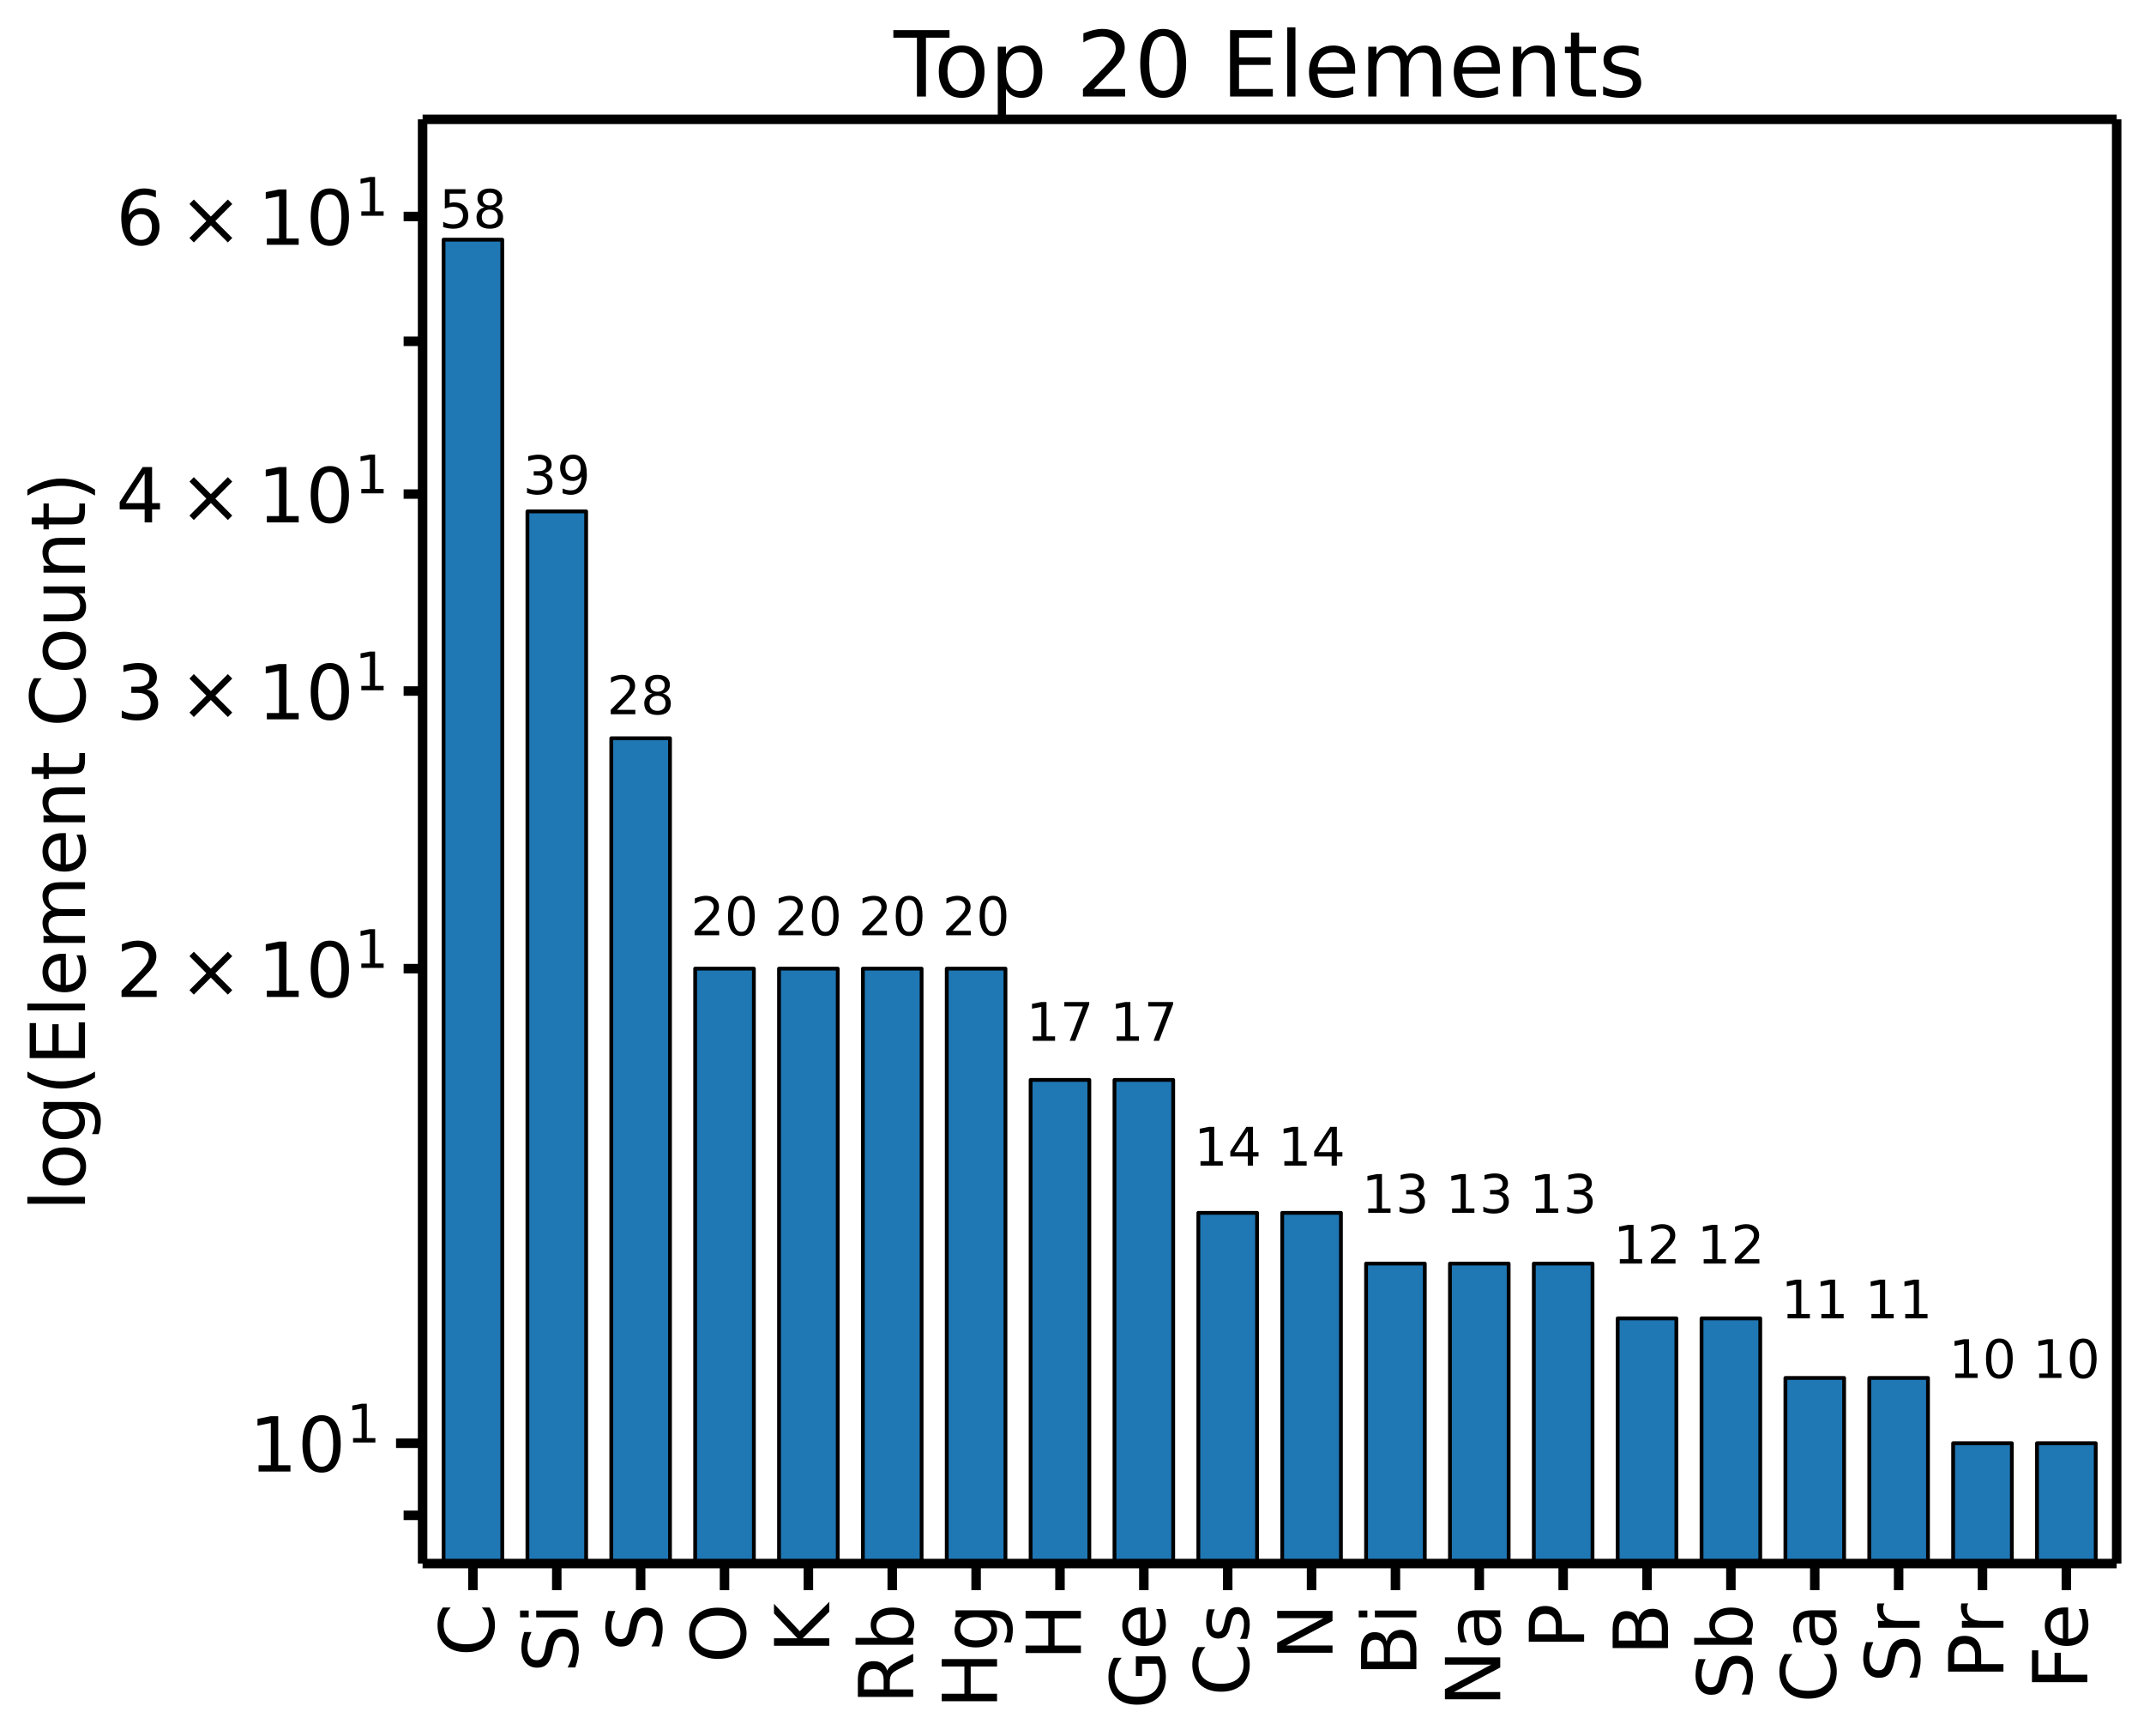 <svg height="609.946" viewBox="0 0 564.956 457.459" width="753.275" xmlns="http://www.w3.org/2000/svg" xmlns:xlink="http://www.w3.org/1999/xlink"><defs><style>*{stroke-linecap:butt;stroke-linejoin:round}</style></defs><g id="figure_1"><path d="M0 457.46h564.956V0H0z" fill="none" id="patch_1"/><g id="axes_1"><path d="M111.356 411.956h446.4V31.436h-446.4z" fill="#fff" id="patch_2"/><path clip-path="url(#p6d7d718150)" d="M116.881 416158.948h15.47V63.146h-15.47z" fill="#1f77b4" stroke="#000" id="patch_3"/><path clip-path="url(#p6d7d718150)" d="M138.98 416158.948h15.47V134.74h-15.47z" fill="#1f77b4" stroke="#000" id="patch_4"/><path clip-path="url(#p6d7d718150)" d="M161.079 416158.948h15.47V194.513h-15.47z" fill="#1f77b4" stroke="#000" id="patch_5"/><path clip-path="url(#p6d7d718150)" d="M183.178 416158.948h15.47V255.209h-15.47z" fill="#1f77b4" stroke="#000" id="patch_6"/><path clip-path="url(#p6d7d718150)" d="M205.277 416158.948h15.47V255.209h-15.47z" fill="#1f77b4" stroke="#000" id="patch_7"/><path clip-path="url(#p6d7d718150)" d="M227.376 416158.948h15.47V255.209h-15.47z" fill="#1f77b4" stroke="#000" id="patch_8"/><path clip-path="url(#p6d7d718150)" d="M249.475 416158.948h15.47V255.209h-15.47z" fill="#1f77b4" stroke="#000" id="patch_9"/><path clip-path="url(#p6d7d718150)" d="M271.574 416158.948h15.47V284.526h-15.47z" fill="#1f77b4" stroke="#000" id="patch_10"/><path clip-path="url(#p6d7d718150)" d="M293.673 416158.948h15.47V284.526h-15.47z" fill="#1f77b4" stroke="#000" id="patch_11"/><path clip-path="url(#p6d7d718150)" d="M315.772 416158.948h15.47V319.55h-15.47z" fill="#1f77b4" stroke="#000" id="patch_12"/><path clip-path="url(#p6d7d718150)" d="M337.871 416158.948h15.47V319.55h-15.47z" fill="#1f77b4" stroke="#000" id="patch_13"/><path clip-path="url(#p6d7d718150)" d="M359.97 416158.948h15.47V332.918h-15.47z" fill="#1f77b4" stroke="#000" id="patch_14"/><path clip-path="url(#p6d7d718150)" d="M382.07 416158.948h15.468V332.918H382.07z" fill="#1f77b4" stroke="#000" id="patch_15"/><path clip-path="url(#p6d7d718150)" d="M404.168 416158.948h15.47V332.918h-15.47z" fill="#1f77b4" stroke="#000" id="patch_16"/><path clip-path="url(#p6d7d718150)" d="M426.267 416158.948h15.47V347.358h-15.47z" fill="#1f77b4" stroke="#000" id="patch_17"/><path clip-path="url(#p6d7d718150)" d="M448.366 416158.948h15.47V347.358h-15.47z" fill="#1f77b4" stroke="#000" id="patch_18"/><path clip-path="url(#p6d7d718150)" d="M470.465 416158.948h15.47V363.053h-15.47z" fill="#1f77b4" stroke="#000" id="patch_19"/><path clip-path="url(#p6d7d718150)" d="M492.564 416158.948h15.47V363.053h-15.47z" fill="#1f77b4" stroke="#000" id="patch_20"/><path clip-path="url(#p6d7d718150)" d="M514.663 416158.948h15.47V380.246h-15.47z" fill="#1f77b4" stroke="#000" id="patch_21"/><path clip-path="url(#p6d7d718150)" d="M536.762 416158.948h15.47V380.246h-15.47z" fill="#1f77b4" stroke="#000" id="patch_22"/><g id="matplotlib.axis_1"><g id="xtick_1"><g id="line2d_1"><defs><path d="M0 0v7" id="m3a73671b02" stroke="#000" stroke-width="2.5"/></defs><use x="124.616" xlink:href="#m3a73671b02" y="411.956" stroke="#000" stroke-width="2.5"/></g><g transform="matrix(0 -.2 -.2 0 130.134 436.422)" id="text_1"><defs><path d="M64.406 67.281v-10.39q-4.984 4.64-10.625 6.922-5.64 2.296-11.984 2.296-12.5 0-19.14-7.64-6.641-7.64-6.641-22.094 0-14.406 6.64-22.047 6.64-7.64 19.14-7.64 6.345 0 11.985 2.296 5.64 2.297 10.625 6.938V5.609Q59.234 2.094 53.437.33q-5.78-1.75-12.218-1.75-16.563 0-26.094 10.124-9.516 10.14-9.516 27.672 0 17.578 9.516 27.703 9.531 10.14 26.094 10.14 6.531 0 12.312-1.734 5.797-1.734 10.875-5.203z" id="DejaVuSans-67"/></defs><use xlink:href="#DejaVuSans-67"/></g></g><g id="xtick_2"><use x="146.715" xlink:href="#m3a73671b02" y="411.956" stroke="#000" stroke-width="2.5" id="line2d_2"/><g transform="matrix(0 -.2 -.2 0 152.233 440.71)" id="text_2"><defs><path d="M53.516 70.516V60.89q-5.61 2.687-10.594 4-4.984 1.328-9.625 1.328-8.047 0-12.422-3.125t-4.375-8.89q0-4.845 2.906-7.313 2.907-2.453 11.016-3.97l5.953-1.218q11.031-2.11 16.281-7.406 5.25-5.297 5.25-14.172 0-10.61-7.11-16.078-7.093-5.469-20.812-5.469-5.172 0-11.015 1.172Q13.14.922 6.89 3.219v10.156q6-3.36 11.765-5.078 5.766-1.703 11.328-1.703 8.438 0 13.032 3.312 4.593 3.328 4.593 9.485 0 5.359-3.297 8.39-3.296 3.032-10.812 4.547L27.484 33.5q-11.03 2.188-15.968 6.875-4.922 4.688-4.922 13.047 0 9.672 6.812 15.234 6.813 5.563 18.766 5.563 5.14 0 10.453-.938 5.328-.922 10.89-2.765z" id="DejaVuSans-83"/><path d="M9.422 54.688h8.984V0H9.422zm0 21.296h8.984v-11.39H9.422z" id="DejaVuSans-105"/></defs><use xlink:href="#DejaVuSans-83"/><use x="63.477" xlink:href="#DejaVuSans-105"/></g></g><g id="xtick_3"><use x="168.814" xlink:href="#m3a73671b02" y="411.956" stroke="#000" stroke-width="2.5" id="line2d_3"/><use xlink:href="#DejaVuSans-83" transform="matrix(0 -.2 -.2 0 174.332 435.153)" id="text_3"/></g><g id="xtick_4"><use x="190.913" xlink:href="#m3a73671b02" y="411.956" stroke="#000" stroke-width="2.5" id="line2d_4"/><g transform="matrix(0 -.2 -.2 0 196.431 438.2)" id="text_4"><defs><path d="M39.406 66.219q-10.75 0-17.078-8.016-6.312-8-6.312-21.828 0-13.766 6.312-21.781 6.328-8 17.078-8 10.735 0 17.016 8 6.281 8.015 6.281 21.781 0 13.828-6.281 21.828-6.281 8.016-17.016 8.016zm0 8q15.328 0 24.5-10.281 9.188-10.282 9.188-27.563 0-17.234-9.188-27.516-9.172-10.28-24.5-10.28-15.375 0-24.593 10.25-9.204 10.265-9.204 27.546t9.204 27.563q9.218 10.28 24.593 10.28z" id="DejaVuSans-79"/></defs><use xlink:href="#DejaVuSans-79"/></g></g><g id="xtick_5"><use x="213.012" xlink:href="#m3a73671b02" y="411.956" stroke="#000" stroke-width="2.5" id="line2d_5"/><g transform="matrix(0 -.2 -.2 0 218.53 435.572)" id="text_5"><defs><path d="M9.813 72.906h9.859V42.094L52.39 72.906h12.703L28.906 38.922 67.672 0H54.688L19.672 35.11V0h-9.86z" id="DejaVuSans-75"/></defs><use xlink:href="#DejaVuSans-75"/></g></g><g id="xtick_6"><use x="235.111" xlink:href="#m3a73671b02" y="411.956" stroke="#000" stroke-width="2.5" id="line2d_6"/><g transform="matrix(0 -.2 -.2 0 240.63 449.05)" id="text_6"><defs><path d="M44.39 34.188q3.172-1.079 6.172-4.594 3-3.516 6.032-9.672L66.609 0H56l-9.313 18.703q-3.624 7.328-7.015 9.719-3.39 2.39-9.25 2.39h-10.75V0h-9.86v72.906h22.266q12.5 0 18.656-5.234 6.157-5.219 6.157-15.766 0-6.89-3.203-11.437-3.204-4.532-9.297-6.282zM19.673 64.797V38.922h12.406q7.125 0 10.766 3.297 3.64 3.297 3.64 9.687 0 6.39-3.64 9.64-3.64 3.25-10.766 3.25z" id="DejaVuSans-82"/><path d="M48.688 27.297q0 9.906-4.079 15.547-4.078 5.64-11.203 5.64-7.14 0-11.218-5.64-4.079-5.64-4.079-15.547 0-9.906 4.078-15.547 4.079-5.64 11.22-5.64 7.124 0 11.202 5.64t4.078 15.547zM18.108 46.39q2.844 4.875 7.157 7.234Q29.594 56 35.594 56q9.968 0 16.187-7.906 6.235-7.907 6.235-20.797T51.78 6.484q-6.218-7.906-16.187-7.906-6 0-10.328 2.375-4.313 2.375-7.157 7.25V0H9.08v75.984h9.03z" id="DejaVuSans-98"/></defs><use xlink:href="#DejaVuSans-82"/><use x="69.482" xlink:href="#DejaVuSans-98"/></g></g><g id="xtick_7"><use x="257.21" xlink:href="#m3a73671b02" y="411.956" stroke="#000" stroke-width="2.5" id="line2d_7"/><g transform="matrix(0 -.2 -.2 0 262.728 450.194)" id="text_7"><defs><path d="M9.813 72.906h9.859v-29.89h35.844v29.89h9.859V0h-9.86v34.719H19.673V0h-9.86z" id="DejaVuSans-72"/><path d="M45.406 27.984q0 9.766-4.031 15.125-4.016 5.375-11.297 5.375-7.219 0-11.25-5.375-4.031-5.359-4.031-15.125 0-9.718 4.031-15.093t11.25-5.375q7.281 0 11.297 5.375 4.031 5.375 4.031 15.093zm8.985-21.203q0-13.953-6.203-20.765Q42-20.797 29.203-20.797q-4.734 0-8.937.703-4.203.703-8.157 2.172v8.735q3.954-2.141 7.813-3.157 3.86-1.031 7.86-1.031 8.843 0 13.234 4.61 4.39 4.609 4.39 13.937v4.453q-2.781-4.844-7.125-7.234Q33.938 0 27.875 0 17.828 0 11.672 7.656q-6.156 7.672-6.156 20.328 0 12.688 6.156 20.344Q17.828 56 27.875 56q6.063 0 10.406-2.39 4.344-2.391 7.125-7.22v8.297h8.985z" id="DejaVuSans-103"/></defs><use xlink:href="#DejaVuSans-72"/><use x="75.195" xlink:href="#DejaVuSans-103"/></g></g><g id="xtick_8"><use x="279.309" xlink:href="#m3a73671b02" y="411.956" stroke="#000" stroke-width="2.5" id="line2d_8"/><use xlink:href="#DejaVuSans-72" transform="matrix(0 -.2 -.2 0 284.827 437.497)" id="text_8"/></g><g id="xtick_9"><use x="301.408" xlink:href="#m3a73671b02" y="411.956" stroke="#000" stroke-width="2.5" id="line2d_9"/><g transform="matrix(0 -.2 -.2 0 306.926 450.26)" id="text_9"><defs><path d="M59.516 10.406v19.578h-16.11v8.11h25.875V6.78Q63.578 2.734 56.687.656 49.813-1.422 42-1.422q-17.094 0-26.75 9.985-9.64 10-9.64 27.812 0 17.875 9.64 27.86 9.656 9.984 26.75 9.984 7.125 0 13.547-1.766 6.422-1.75 11.844-5.172v-10.5q-5.47 4.64-11.625 6.985-6.157 2.343-12.938 2.343-13.39 0-20.11-7.468-6.702-7.47-6.702-22.266 0-14.75 6.703-22.219 6.718-7.469 20.11-7.469 5.218 0 9.312.907 4.109.906 7.375 2.812z" id="DejaVuSans-71"/><path d="M56.203 29.594v-4.39H14.891q.593-9.282 5.593-14.142 5-4.859 13.938-4.859 5.172 0 10.031 1.266 4.86 1.265 9.656 3.812v-8.5Q49.266.734 44.187-.344 39.11-1.422 33.892-1.422q-13.094 0-20.735 7.61-7.64 7.625-7.64 20.625 0 13.421 7.25 21.296Q20.016 56 32.328 56q11.031 0 17.453-7.11 6.422-7.093 6.422-19.296zm-8.984 2.64q-.094 7.36-4.125 11.75-4.032 4.407-10.672 4.407-7.516 0-12.031-4.25-4.516-4.25-5.203-11.97z" id="DejaVuSans-101"/></defs><use xlink:href="#DejaVuSans-71"/><use x="77.49" xlink:href="#DejaVuSans-101"/></g></g><g id="xtick_10"><use x="323.507" xlink:href="#m3a73671b02" y="411.956" stroke="#000" stroke-width="2.5" id="line2d_10"/><g transform="matrix(0 -.2 -.2 0 329.025 446.84)" id="text_10"><defs><path d="M44.281 53.078v-8.5q-3.797 1.953-7.906 2.922-4.094.984-8.5.984-6.688 0-10.031-2.047-3.344-2.046-3.344-6.156 0-3.125 2.39-4.906 2.391-1.781 9.626-3.39l3.078-.688q9.562-2.047 13.593-5.781 4.032-3.735 4.032-10.422 0-7.625-6.032-12.078-6.03-4.438-16.578-4.438-4.39 0-9.156.86Q10.688.296 5.422 2v9.281q4.984-2.594 9.812-3.89 4.829-1.282 9.579-1.282 6.343 0 9.75 2.172 3.421 2.172 3.421 6.125 0 3.656-2.468 5.61-2.453 1.953-10.813 3.765l-3.125.735q-8.344 1.75-12.062 5.39-3.704 3.64-3.704 9.985 0 7.718 5.47 11.906Q16.75 56 26.811 56q4.97 0 9.36-.734 4.406-.72 8.11-2.188z" id="DejaVuSans-115"/></defs><use xlink:href="#DejaVuSans-67"/><use x="69.824" xlink:href="#DejaVuSans-115"/></g></g><g id="xtick_11"><use x="345.606" xlink:href="#m3a73671b02" y="411.956" stroke="#000" stroke-width="2.5" id="line2d_11"/><g transform="matrix(0 -.2 -.2 0 351.125 437.419)" id="text_11"><defs><path d="M9.813 72.906h13.28l32.329-60.984v60.984h9.562V0h-13.28L19.39 60.984V0H9.813z" id="DejaVuSans-78"/></defs><use xlink:href="#DejaVuSans-78"/></g></g><g id="xtick_12"><use x="367.705" xlink:href="#m3a73671b02" y="411.956" stroke="#000" stroke-width="2.5" id="line2d_12"/><g transform="matrix(0 -.2 -.2 0 373.224 441.734)" id="text_12"><defs><path d="M19.672 34.813V8.108H35.5q7.953 0 11.781 3.297 3.844 3.297 3.844 10.078 0 6.844-3.844 10.078-3.828 3.25-11.781 3.25zm0 29.984V42.828h14.61q7.218 0 10.75 2.703 3.546 2.719 3.546 8.282 0 5.515-3.547 8.25-3.531 2.734-10.75 2.734zm-9.86 8.11h25.204q11.28 0 17.375-4.688Q58.5 63.53 58.5 54.89q0-6.703-3.125-10.657-3.125-3.953-9.188-4.922 7.282-1.562 11.313-6.53 4.031-4.954 4.031-12.376 0-9.765-6.64-15.093Q48.25 0 35.984 0H9.812z" id="DejaVuSans-66"/></defs><use xlink:href="#DejaVuSans-66"/><use x="68.604" xlink:href="#DejaVuSans-105"/></g></g><g id="xtick_13"><use x="389.804" xlink:href="#m3a73671b02" y="411.956" stroke="#000" stroke-width="2.5" id="line2d_13"/><g transform="matrix(0 -.2 -.2 0 395.323 449.675)" id="text_13"><defs><path d="M34.281 27.484q-10.89 0-15.093-2.484-4.204-2.484-4.204-8.5 0-4.781 3.157-7.594 3.156-2.797 8.562-2.797 7.485 0 12 5.297 4.516 5.297 4.516 14.078v2zm17.922 3.72V0H43.22v8.297Q40.14 3.328 35.547.953q-4.594-2.375-11.234-2.375-8.391 0-13.36 4.719Q6 8.016 6 15.922q0 9.219 6.172 13.906 6.187 4.688 18.437 4.688h12.61v.89q0 6.203-4.078 9.594-4.078 3.39-11.453 3.39-4.688 0-9.141-1.124-4.438-1.125-8.531-3.375v8.312q4.921 1.906 9.562 2.844 4.64.953 9.031.953 11.875 0 17.735-6.156 5.86-6.14 5.86-18.64z" id="DejaVuSans-97"/></defs><use xlink:href="#DejaVuSans-78"/><use x="74.805" xlink:href="#DejaVuSans-97"/></g></g><g id="xtick_14"><use x="411.903" xlink:href="#m3a73671b02" y="411.956" stroke="#000" stroke-width="2.5" id="line2d_14"/><g transform="matrix(0 -.2 -.2 0 417.422 434.516)" id="text_14"><defs><path d="M19.672 64.797v-27.39h12.406q6.89 0 10.64 3.562 3.766 3.562 3.766 10.156 0 6.547-3.765 10.11-3.75 3.562-10.64 3.562zm-9.86 8.11h22.266q12.266 0 18.531-5.548 6.282-5.546 6.282-16.234 0-10.797-6.282-16.313-6.265-5.515-18.53-5.515H19.671V0h-9.86z" id="DejaVuSans-80"/></defs><use xlink:href="#DejaVuSans-80"/></g></g><g id="xtick_15"><use x="434.002" xlink:href="#m3a73671b02" y="411.956" stroke="#000" stroke-width="2.5" id="line2d_15"/><use xlink:href="#DejaVuSans-66" transform="matrix(0 -.2 -.2 0 439.52 436.178)" id="text_15"/></g><g id="xtick_16"><use x="456.101" xlink:href="#m3a73671b02" y="411.956" stroke="#000" stroke-width="2.5" id="line2d_16"/><g transform="matrix(0 -.2 -.2 0 461.62 447.85)" id="text_16"><use xlink:href="#DejaVuSans-83"/><use x="63.477" xlink:href="#DejaVuSans-98"/></g></g><g id="xtick_17"><use x="478.2" xlink:href="#m3a73671b02" y="411.956" stroke="#000" stroke-width="2.5" id="line2d_17"/><g transform="matrix(0 -.2 -.2 0 483.719 448.678)" id="text_17"><use xlink:href="#DejaVuSans-67"/><use x="69.824" xlink:href="#DejaVuSans-97"/></g></g><g id="xtick_18"><use x="500.299" xlink:href="#m3a73671b02" y="411.956" stroke="#000" stroke-width="2.5" id="line2d_18"/><g transform="matrix(0 -.2 -.2 0 505.818 443.375)" id="text_18"><defs><path d="M41.11 46.297q-1.516.875-3.297 1.281Q36.03 48 33.89 48q-7.625 0-11.703-4.953-4.079-4.953-4.079-14.234V0H9.08v54.688h9.03v-8.5q2.844 4.984 7.375 7.39Q30.031 56 36.531 56q.922 0 2.047-.125 1.125-.11 2.484-.36z" id="DejaVuSans-114"/></defs><use xlink:href="#DejaVuSans-83"/><use x="63.477" xlink:href="#DejaVuSans-114"/></g></g><g id="xtick_19"><use x="522.398" xlink:href="#m3a73671b02" y="411.956" stroke="#000" stroke-width="2.5" id="line2d_19"/><g transform="matrix(0 -.2 -.2 0 527.917 442.387)" id="text_19"><use xlink:href="#DejaVuSans-80"/><use x="58.553" xlink:href="#DejaVuSans-114"/></g></g><g id="xtick_20"><use x="544.497" xlink:href="#m3a73671b02" y="411.956" stroke="#000" stroke-width="2.5" id="line2d_20"/><g transform="matrix(0 -.2 -.2 0 550.016 445.166)" id="text_20"><defs><path d="M9.813 72.906h41.89v-8.312H19.672V43.109h28.906v-8.297H19.672V0h-9.86z" id="DejaVuSans-70"/></defs><use xlink:href="#DejaVuSans-70"/><use x="52.02" xlink:href="#DejaVuSans-101"/></g></g></g><g id="matplotlib.axis_2"><g id="ytick_1"><g id="line2d_21"><defs><path d="M0 0h-7" id="m13c3ad6ccc" stroke="#000" stroke-width="2.5"/></defs><use x="111.356" xlink:href="#m13c3ad6ccc" y="380.246" stroke="#000" stroke-width="2.5"/></g><g transform="matrix(.2 0 0 -.2 65.656 387.845)" id="text_21"><defs><path d="M12.406 8.297h16.11v55.625l-17.532-3.516v8.985l17.438 3.515h9.86V8.296H54.39V0H12.406z" id="DejaVuSans-49"/><path d="M31.781 66.406q-7.61 0-11.453-7.5Q16.5 51.422 16.5 36.375q0-14.984 3.828-22.484 3.844-7.5 11.453-7.5 7.672 0 11.5 7.5 3.844 7.5 3.844 22.484 0 15.047-3.844 22.531-3.828 7.5-11.5 7.5zm0 7.813q12.266 0 18.735-9.703 6.468-9.688 6.468-28.141 0-18.406-6.468-28.11-6.47-9.687-18.735-9.687-12.25 0-18.718 9.688-6.47 9.703-6.47 28.109 0 18.453 6.47 28.14Q19.53 74.22 31.78 74.22z" id="DejaVuSans-48"/></defs><use transform="translate(0 .684)" xlink:href="#DejaVuSans-49"/><use transform="translate(63.623 .684)" xlink:href="#DejaVuSans-48"/><use transform="matrix(.7 0 0 .7 128.203 38.966)" xlink:href="#DejaVuSans-49"/></g></g><g id="ytick_2"><g id="line2d_22"><defs><path d="M0 0h-5" id="m102d7e0d3b" stroke="#000" stroke-width="2.5"/></defs><use x="111.356" xlink:href="#m102d7e0d3b" y="399.252" stroke="#000" stroke-width="2.5"/></g></g><g id="ytick_3"><use x="111.356" xlink:href="#m102d7e0d3b" y="255.209" stroke="#000" stroke-width="2.5" id="line2d_23"/><g transform="matrix(.2 0 0 -.2 30.556 262.808)" id="text_22"><defs><path d="M19.188 8.297h34.421V0H7.33v8.297q5.609 5.812 15.296 15.594 9.703 9.797 12.188 12.64 4.734 5.313 6.609 9 1.89 3.688 1.89 7.25 0 5.813-4.078 9.469-4.078 3.672-10.625 3.672-4.64 0-9.797-1.61-5.14-1.609-11-4.89v9.969Q13.767 71.78 18.938 73q5.188 1.219 9.485 1.219 11.328 0 18.062-5.672 6.735-5.656 6.735-15.125 0-4.5-1.688-8.531-1.672-4.016-6.125-9.485-1.218-1.422-7.765-8.187-6.532-6.766-18.453-18.922z" id="DejaVuSans-50"/><path d="M70.125 53.719 47.797 31.297 70.125 8.984l-5.813-5.906-22.421 22.406L19.484 3.078 13.72 8.984l22.265 22.313L13.72 53.719l5.765 5.906 22.407-22.422 22.422 22.422z" id="DejaVuSans-215"/></defs><use transform="translate(0 .684)" xlink:href="#DejaVuSans-50"/><use transform="translate(83.105 .684)" xlink:href="#DejaVuSans-215"/><use transform="translate(186.377 .684)" xlink:href="#DejaVuSans-49"/><use transform="translate(250 .684)" xlink:href="#DejaVuSans-48"/><use transform="matrix(.7 0 0 .7 314.58 38.966)" xlink:href="#DejaVuSans-49"/></g></g><g id="ytick_4"><use x="111.356" xlink:href="#m102d7e0d3b" y="182.068" stroke="#000" stroke-width="2.5" id="line2d_24"/><g transform="matrix(.2 0 0 -.2 30.556 189.666)" id="text_23"><defs><path d="M40.578 39.313Q47.656 37.797 51.625 33q3.984-4.781 3.984-11.813 0-10.78-7.422-16.703-7.421-5.906-21.093-5.906-4.578 0-9.438.906-4.86.907-10.031 2.72v9.515q4.094-2.39 8.969-3.61 4.89-1.218 10.218-1.218 9.266 0 14.125 3.656 4.86 3.656 4.86 10.64 0 6.454-4.516 10.079-4.515 3.64-12.562 3.64h-8.5v8.11h8.89q7.266 0 11.125 2.906 3.86 2.906 3.86 8.375 0 5.61-3.985 8.61-3.968 3.015-11.39 3.015-4.063 0-8.703-.89-4.641-.876-10.203-2.72v8.782q5.624 1.562 10.53 2.344 4.907.78 9.25.78 11.235 0 17.766-5.109 6.547-5.093 6.547-13.78 0-6.063-3.468-10.235-3.47-4.172-9.86-5.782z" id="DejaVuSans-51"/></defs><use transform="translate(0 .684)" xlink:href="#DejaVuSans-51"/><use transform="translate(83.105 .684)" xlink:href="#DejaVuSans-215"/><use transform="translate(186.377 .684)" xlink:href="#DejaVuSans-49"/><use transform="translate(250 .684)" xlink:href="#DejaVuSans-48"/><use transform="matrix(.7 0 0 .7 314.58 38.966)" xlink:href="#DejaVuSans-49"/></g></g><g id="ytick_5"><use x="111.356" xlink:href="#m102d7e0d3b" y="130.173" stroke="#000" stroke-width="2.5" id="line2d_25"/><g transform="matrix(.2 0 0 -.2 30.556 137.771)" id="text_24"><defs><path d="M37.797 64.313 12.89 25.39h24.906zm-2.594 8.593H47.61V25.391h10.407v-8.203H47.609V0h-9.812v17.188H4.89v9.515z" id="DejaVuSans-52"/></defs><use transform="translate(0 .684)" xlink:href="#DejaVuSans-52"/><use transform="translate(83.105 .684)" xlink:href="#DejaVuSans-215"/><use transform="translate(186.377 .684)" xlink:href="#DejaVuSans-49"/><use transform="translate(250 .684)" xlink:href="#DejaVuSans-48"/><use transform="matrix(.7 0 0 .7 314.58 38.966)" xlink:href="#DejaVuSans-49"/></g></g><g id="ytick_6"><use x="111.356" xlink:href="#m102d7e0d3b" y="89.92" stroke="#000" stroke-width="2.5" id="line2d_26"/></g><g id="ytick_7"><use x="111.356" xlink:href="#m102d7e0d3b" y="57.031" stroke="#000" stroke-width="2.5" id="line2d_27"/><g transform="matrix(.2 0 0 -.2 30.556 64.63)" id="text_25"><defs><path d="M33.016 40.375q-6.641 0-10.532-4.547-3.875-4.531-3.875-12.437 0-7.86 3.875-12.438 3.891-4.562 10.532-4.562 6.64 0 10.515 4.562 3.875 4.578 3.875 12.438 0 7.906-3.875 12.437-3.875 4.547-10.515 4.547zm19.578 30.922v-8.984q-3.719 1.75-7.5 2.671-3.782.938-7.5.938-9.766 0-14.922-6.594-5.14-6.594-5.875-19.922 2.875 4.25 7.219 6.516 4.359 2.266 9.578 2.266 10.984 0 17.36-6.672 6.374-6.657 6.374-18.125 0-11.235-6.64-18.032-6.641-6.78-17.672-6.78-12.657 0-19.344 9.687-6.688 9.703-6.688 28.109 0 17.281 8.204 27.563 8.203 10.28 22.015 10.28 3.719 0 7.5-.734t7.89-2.187z" id="DejaVuSans-54"/></defs><use transform="translate(0 .684)" xlink:href="#DejaVuSans-54"/><use transform="translate(83.105 .684)" xlink:href="#DejaVuSans-215"/><use transform="translate(186.377 .684)" xlink:href="#DejaVuSans-49"/><use transform="translate(250 .684)" xlink:href="#DejaVuSans-48"/><use transform="matrix(.7 0 0 .7 314.58 38.966)" xlink:href="#DejaVuSans-49"/></g></g><g transform="matrix(0 -.2 -.2 0 22.397 319.021)" id="text_26"><defs><path d="M9.422 75.984h8.984V0H9.422z" id="DejaVuSans-108"/><path d="M30.61 48.39q-7.22 0-11.422-5.64-4.204-5.64-4.204-15.453 0-9.813 4.172-15.453 4.188-5.64 11.453-5.64 7.188 0 11.375 5.655 4.203 5.672 4.203 15.438 0 9.719-4.203 15.406-4.187 5.688-11.375 5.688zm0 7.61q11.718 0 18.406-7.625 6.703-7.61 6.703-21.078 0-13.422-6.703-21.078-6.688-7.64-18.407-7.64-11.765 0-18.437 7.64-6.656 7.656-6.656 21.078 0 13.469 6.656 21.078Q18.844 56 30.609 56z" id="DejaVuSans-111"/><path d="M31 75.875q-6.531-11.219-9.719-22.219-3.172-10.984-3.172-22.265 0-11.266 3.203-22.328Q24.517-2 31-13.188h-7.813Q15.875-1.704 12.235 9.375q-3.64 11.078-3.64 22.016 0 10.89 3.61 21.922 3.624 11.046 10.983 22.562z" id="DejaVuSans-40"/><path d="M9.813 72.906h46.093v-8.312H19.672V43.016H54.39v-8.297H19.67V8.297h37.11V0H9.813z" id="DejaVuSans-69"/><path d="M52 44.188q3.375 6.062 8.063 8.937Q64.75 56 71.093 56q8.548 0 13.188-5.984 4.64-5.97 4.64-17V0h-9.03v32.719q0 7.86-2.797 11.656-2.781 3.813-8.485 3.813-6.984 0-11.046-4.641-4.047-4.625-4.047-12.64V0h-9.032v32.719q0 7.906-2.78 11.687-2.782 3.782-8.595 3.782-6.89 0-10.953-4.657-4.047-4.656-4.047-12.625V0H9.08v54.688h9.03v-8.5q3.078 5.03 7.375 7.421Q29.781 56 35.687 56q5.97 0 10.141-3.031Q50 49.953 52 44.187z" id="DejaVuSans-109"/><path d="M54.89 33.016V0h-8.984v32.719q0 7.765-3.031 11.61-3.031 3.858-9.078 3.858-7.281 0-11.484-4.64-4.204-4.625-4.204-12.64V0H9.08v54.688h9.03v-8.5q3.235 4.937 7.594 7.374Q30.078 56 35.797 56q9.422 0 14.25-5.828 4.844-5.828 4.844-17.156z" id="DejaVuSans-110"/><path d="M18.313 70.219V54.688h18.5v-6.985h-18.5V18.016q0-6.688 1.828-8.594 1.828-1.906 7.453-1.906h9.218V0h-9.218q-10.407 0-14.36 3.875-3.953 3.89-3.953 14.14v29.688H2.687v6.984h6.594V70.22z" id="DejaVuSans-116"/><path d="M8.5 21.578v33.11h8.984V21.922q0-7.766 3.016-11.656 3.031-3.875 9.094-3.875 7.265 0 11.484 4.64 4.234 4.64 4.234 12.656v31h8.985V0h-8.984v8.406Q42.047 3.422 37.718 1q-4.313-2.422-10.032-2.422-9.421 0-14.312 5.86Q8.5 10.296 8.5 21.578zM31.11 56z" id="DejaVuSans-117"/><path d="M8.016 75.875h7.812q7.313-11.516 10.953-22.563 3.64-11.03 3.64-21.921 0-10.938-3.64-22.016-3.64-11.078-10.953-22.563H8.016Q14.5-2 17.703 9.063q3.203 11.063 3.203 22.329 0 11.28-3.203 22.265-3.203 11-9.687 22.219z" id="DejaVuSans-41"/></defs><use xlink:href="#DejaVuSans-108"/><use x="27.783" xlink:href="#DejaVuSans-111"/><use x="88.965" xlink:href="#DejaVuSans-103"/><use x="152.441" xlink:href="#DejaVuSans-40"/><use x="191.455" xlink:href="#DejaVuSans-69"/><use x="254.639" xlink:href="#DejaVuSans-108"/><use x="282.422" xlink:href="#DejaVuSans-101"/><use x="343.945" xlink:href="#DejaVuSans-109"/><use x="441.357" xlink:href="#DejaVuSans-101"/><use x="502.881" xlink:href="#DejaVuSans-110"/><use x="566.26" xlink:href="#DejaVuSans-116"/><use x="605.469" xlink:href="#DejaVuSans-32"/><use x="637.256" xlink:href="#DejaVuSans-67"/><use x="707.08" xlink:href="#DejaVuSans-111"/><use x="768.262" xlink:href="#DejaVuSans-117"/><use x="831.641" xlink:href="#DejaVuSans-110"/><use x="895.02" xlink:href="#DejaVuSans-116"/><use x="934.229" xlink:href="#DejaVuSans-41"/></g></g><path d="M111.356 411.956V31.436" fill="none" stroke="#000" stroke-linecap="square" stroke-width="2.5" id="patch_23"/><path d="M557.756 411.956V31.436" fill="none" stroke="#000" stroke-linecap="square" stroke-width="2.5" id="patch_24"/><path d="M111.356 411.956h446.4" fill="none" stroke="#000" stroke-linecap="square" stroke-width="2.5" id="patch_25"/><path d="M111.356 31.436h446.4" fill="none" stroke="#000" stroke-linecap="square" stroke-width="2.5" id="patch_26"/><g transform="matrix(.14 0 0 -.14 115.708 60.063)" id="text_27"><defs><path d="M10.797 72.906h38.719v-8.312H19.828v-17.86q2.14.735 4.281 1.094 2.157.36 4.313.36 12.203 0 19.328-6.688 7.14-6.688 7.14-18.11 0-11.765-7.328-18.296-7.328-6.516-20.656-6.516-4.593 0-9.36.781-4.75.782-9.827 2.344v9.922q4.39-2.39 9.078-3.563 4.687-1.171 9.906-1.171 8.453 0 13.375 4.437 4.938 4.438 4.938 12.063 0 7.609-4.938 12.047-4.922 4.453-13.375 4.453-3.953 0-7.89-.875-3.922-.875-8.016-2.735z" id="DejaVuSans-53"/><path d="M31.781 34.625q-7.031 0-11.062-3.766-4.016-3.765-4.016-10.343 0-6.594 4.016-10.36Q24.75 6.391 31.78 6.391q7.032 0 11.078 3.78 4.063 3.798 4.063 10.345 0 6.578-4.031 10.343-4.016 3.766-11.11 3.766zm-9.86 4.188q-6.343 1.562-9.89 5.906Q8.5 49.079 8.5 55.329q0 8.733 6.219 13.812 6.234 5.078 17.062 5.078 10.89 0 17.094-5.078 6.203-5.079 6.203-13.813 0-6.25-3.547-10.61-3.531-4.343-9.828-5.906 7.125-1.656 11.094-6.5 3.984-4.828 3.984-11.796 0-10.61-6.468-16.282-6.47-5.656-18.532-5.656-12.047 0-18.531 5.656-6.469 5.672-6.469 16.282 0 6.968 4 11.797 4.016 4.843 11.14 6.5zM18.314 54.39q0-5.657 3.53-8.828 3.548-3.172 9.938-3.172 6.36 0 9.938 3.172 3.593 3.171 3.593 8.828 0 5.672-3.593 8.843-3.578 3.172-9.938 3.172-6.39 0-9.937-3.172-3.532-3.172-3.532-8.843z" id="DejaVuSans-56"/></defs><use xlink:href="#DejaVuSans-53"/><use x="63.623" xlink:href="#DejaVuSans-56"/></g><g transform="matrix(.14 0 0 -.14 137.807 130.173)" id="text_28"><defs><path d="M10.984 1.516V10.5q3.72-1.766 7.516-2.688 3.813-.921 7.484-.921 9.766 0 14.907 6.562 5.156 6.563 5.89 19.953-2.828-4.203-7.187-6.453-4.344-2.25-9.61-2.25-10.937 0-17.312 6.61-6.375 6.625-6.375 18.109 0 11.219 6.64 18 6.641 6.797 17.672 6.797 12.657 0 19.313-9.703 6.672-9.688 6.672-28.141 0-17.234-8.188-27.516Q40.234-1.42 26.422-1.42q-3.719 0-7.531.734-3.797.734-7.907 2.203zM30.61 32.422q6.641 0 10.516 4.531 3.89 4.547 3.89 12.469 0 7.86-3.89 12.422-3.875 4.562-10.516 4.562-6.64 0-10.515-4.562-3.875-4.563-3.875-12.422 0-7.922 3.875-12.469 3.875-4.531 10.515-4.531z" id="DejaVuSans-57"/></defs><use xlink:href="#DejaVuSans-51"/><use x="63.623" xlink:href="#DejaVuSans-57"/></g><g transform="matrix(.14 0 0 -.14 159.906 188.183)" id="text_29"><use xlink:href="#DejaVuSans-50"/><use x="63.623" xlink:href="#DejaVuSans-56"/></g><g transform="matrix(.14 0 0 -.14 182.005 246.408)" id="text_30"><use xlink:href="#DejaVuSans-50"/><use x="63.623" xlink:href="#DejaVuSans-48"/></g><g transform="matrix(.14 0 0 -.14 204.104 246.408)" id="text_31"><use xlink:href="#DejaVuSans-50"/><use x="63.623" xlink:href="#DejaVuSans-48"/></g><g transform="matrix(.14 0 0 -.14 226.203 246.408)" id="text_32"><use xlink:href="#DejaVuSans-50"/><use x="63.623" xlink:href="#DejaVuSans-48"/></g><g transform="matrix(.14 0 0 -.14 248.302 246.408)" id="text_33"><use xlink:href="#DejaVuSans-50"/><use x="63.623" xlink:href="#DejaVuSans-48"/></g><g transform="matrix(.14 0 0 -.14 270.401 274.215)" id="text_34"><defs><path d="M8.203 72.906h46.875v-4.203L28.61 0H18.312L43.22 64.594H8.203z" id="DejaVuSans-55"/></defs><use xlink:href="#DejaVuSans-49"/><use x="63.623" xlink:href="#DejaVuSans-55"/></g><g transform="matrix(.14 0 0 -.14 292.5 274.215)" id="text_35"><use xlink:href="#DejaVuSans-49"/><use x="63.623" xlink:href="#DejaVuSans-55"/></g><g transform="matrix(.14 0 0 -.14 314.6 307.104)" id="text_36"><use xlink:href="#DejaVuSans-49"/><use x="63.623" xlink:href="#DejaVuSans-52"/></g><g transform="matrix(.14 0 0 -.14 336.698 307.104)" id="text_37"><use xlink:href="#DejaVuSans-49"/><use x="63.623" xlink:href="#DejaVuSans-52"/></g><g transform="matrix(.14 0 0 -.14 358.797 319.55)" id="text_38"><use xlink:href="#DejaVuSans-49"/><use x="63.623" xlink:href="#DejaVuSans-51"/></g><g transform="matrix(.14 0 0 -.14 380.896 319.55)" id="text_39"><use xlink:href="#DejaVuSans-49"/><use x="63.623" xlink:href="#DejaVuSans-51"/></g><g transform="matrix(.14 0 0 -.14 402.995 319.55)" id="text_40"><use xlink:href="#DejaVuSans-49"/><use x="63.623" xlink:href="#DejaVuSans-51"/></g><g transform="matrix(.14 0 0 -.14 425.094 332.918)" id="text_41"><use xlink:href="#DejaVuSans-49"/><use x="63.623" xlink:href="#DejaVuSans-50"/></g><g transform="matrix(.14 0 0 -.14 447.193 332.918)" id="text_42"><use xlink:href="#DejaVuSans-49"/><use x="63.623" xlink:href="#DejaVuSans-50"/></g><g transform="matrix(.14 0 0 -.14 469.292 347.357)" id="text_43"><use xlink:href="#DejaVuSans-49"/><use x="63.623" xlink:href="#DejaVuSans-49"/></g><g transform="matrix(.14 0 0 -.14 491.391 347.357)" id="text_44"><use xlink:href="#DejaVuSans-49"/><use x="63.623" xlink:href="#DejaVuSans-49"/></g><g transform="matrix(.14 0 0 -.14 513.49 363.053)" id="text_45"><use xlink:href="#DejaVuSans-49"/><use x="63.623" xlink:href="#DejaVuSans-48"/></g><g transform="matrix(.14 0 0 -.14 535.59 363.053)" id="text_46"><use xlink:href="#DejaVuSans-49"/><use x="63.623" xlink:href="#DejaVuSans-48"/></g><g transform="matrix(.24 0 0 -.24 235.476 25.436)" id="text_47"><defs><path d="M-.297 72.906h61.672v-8.312H35.5V0h-9.906v64.594H-.296z" id="DejaVuSans-84"/><path d="M18.11 8.203v-29H9.077v75.484h9.031v-8.296q2.844 4.875 7.157 7.234Q29.594 56 35.594 56q9.968 0 16.187-7.906 6.235-7.907 6.235-20.797T51.78 6.484q-6.218-7.906-16.187-7.906-6 0-10.328 2.375-4.313 2.375-7.157 7.25zm30.578 19.094q0 9.906-4.079 15.547-4.078 5.64-11.203 5.64-7.14 0-11.218-5.64-4.079-5.64-4.079-15.547 0-9.906 4.078-15.547 4.079-5.64 11.22-5.64 7.124 0 11.202 5.64t4.078 15.547z" id="DejaVuSans-112"/></defs><use xlink:href="#DejaVuSans-84"/><use x="44.084" xlink:href="#DejaVuSans-111"/><use x="105.266" xlink:href="#DejaVuSans-112"/><use x="168.742" xlink:href="#DejaVuSans-32"/><use x="200.529" xlink:href="#DejaVuSans-50"/><use x="264.152" xlink:href="#DejaVuSans-48"/><use x="327.775" xlink:href="#DejaVuSans-32"/><use x="359.563" xlink:href="#DejaVuSans-69"/><use x="422.746" xlink:href="#DejaVuSans-108"/><use x="450.529" xlink:href="#DejaVuSans-101"/><use x="512.053" xlink:href="#DejaVuSans-109"/><use x="609.465" xlink:href="#DejaVuSans-101"/><use x="670.988" xlink:href="#DejaVuSans-110"/><use x="734.367" xlink:href="#DejaVuSans-116"/><use x="773.576" xlink:href="#DejaVuSans-115"/></g></g></g><defs><clipPath id="p6d7d718150"><path d="M111.356 31.436h446.4v380.52h-446.4z"/></clipPath></defs></svg>